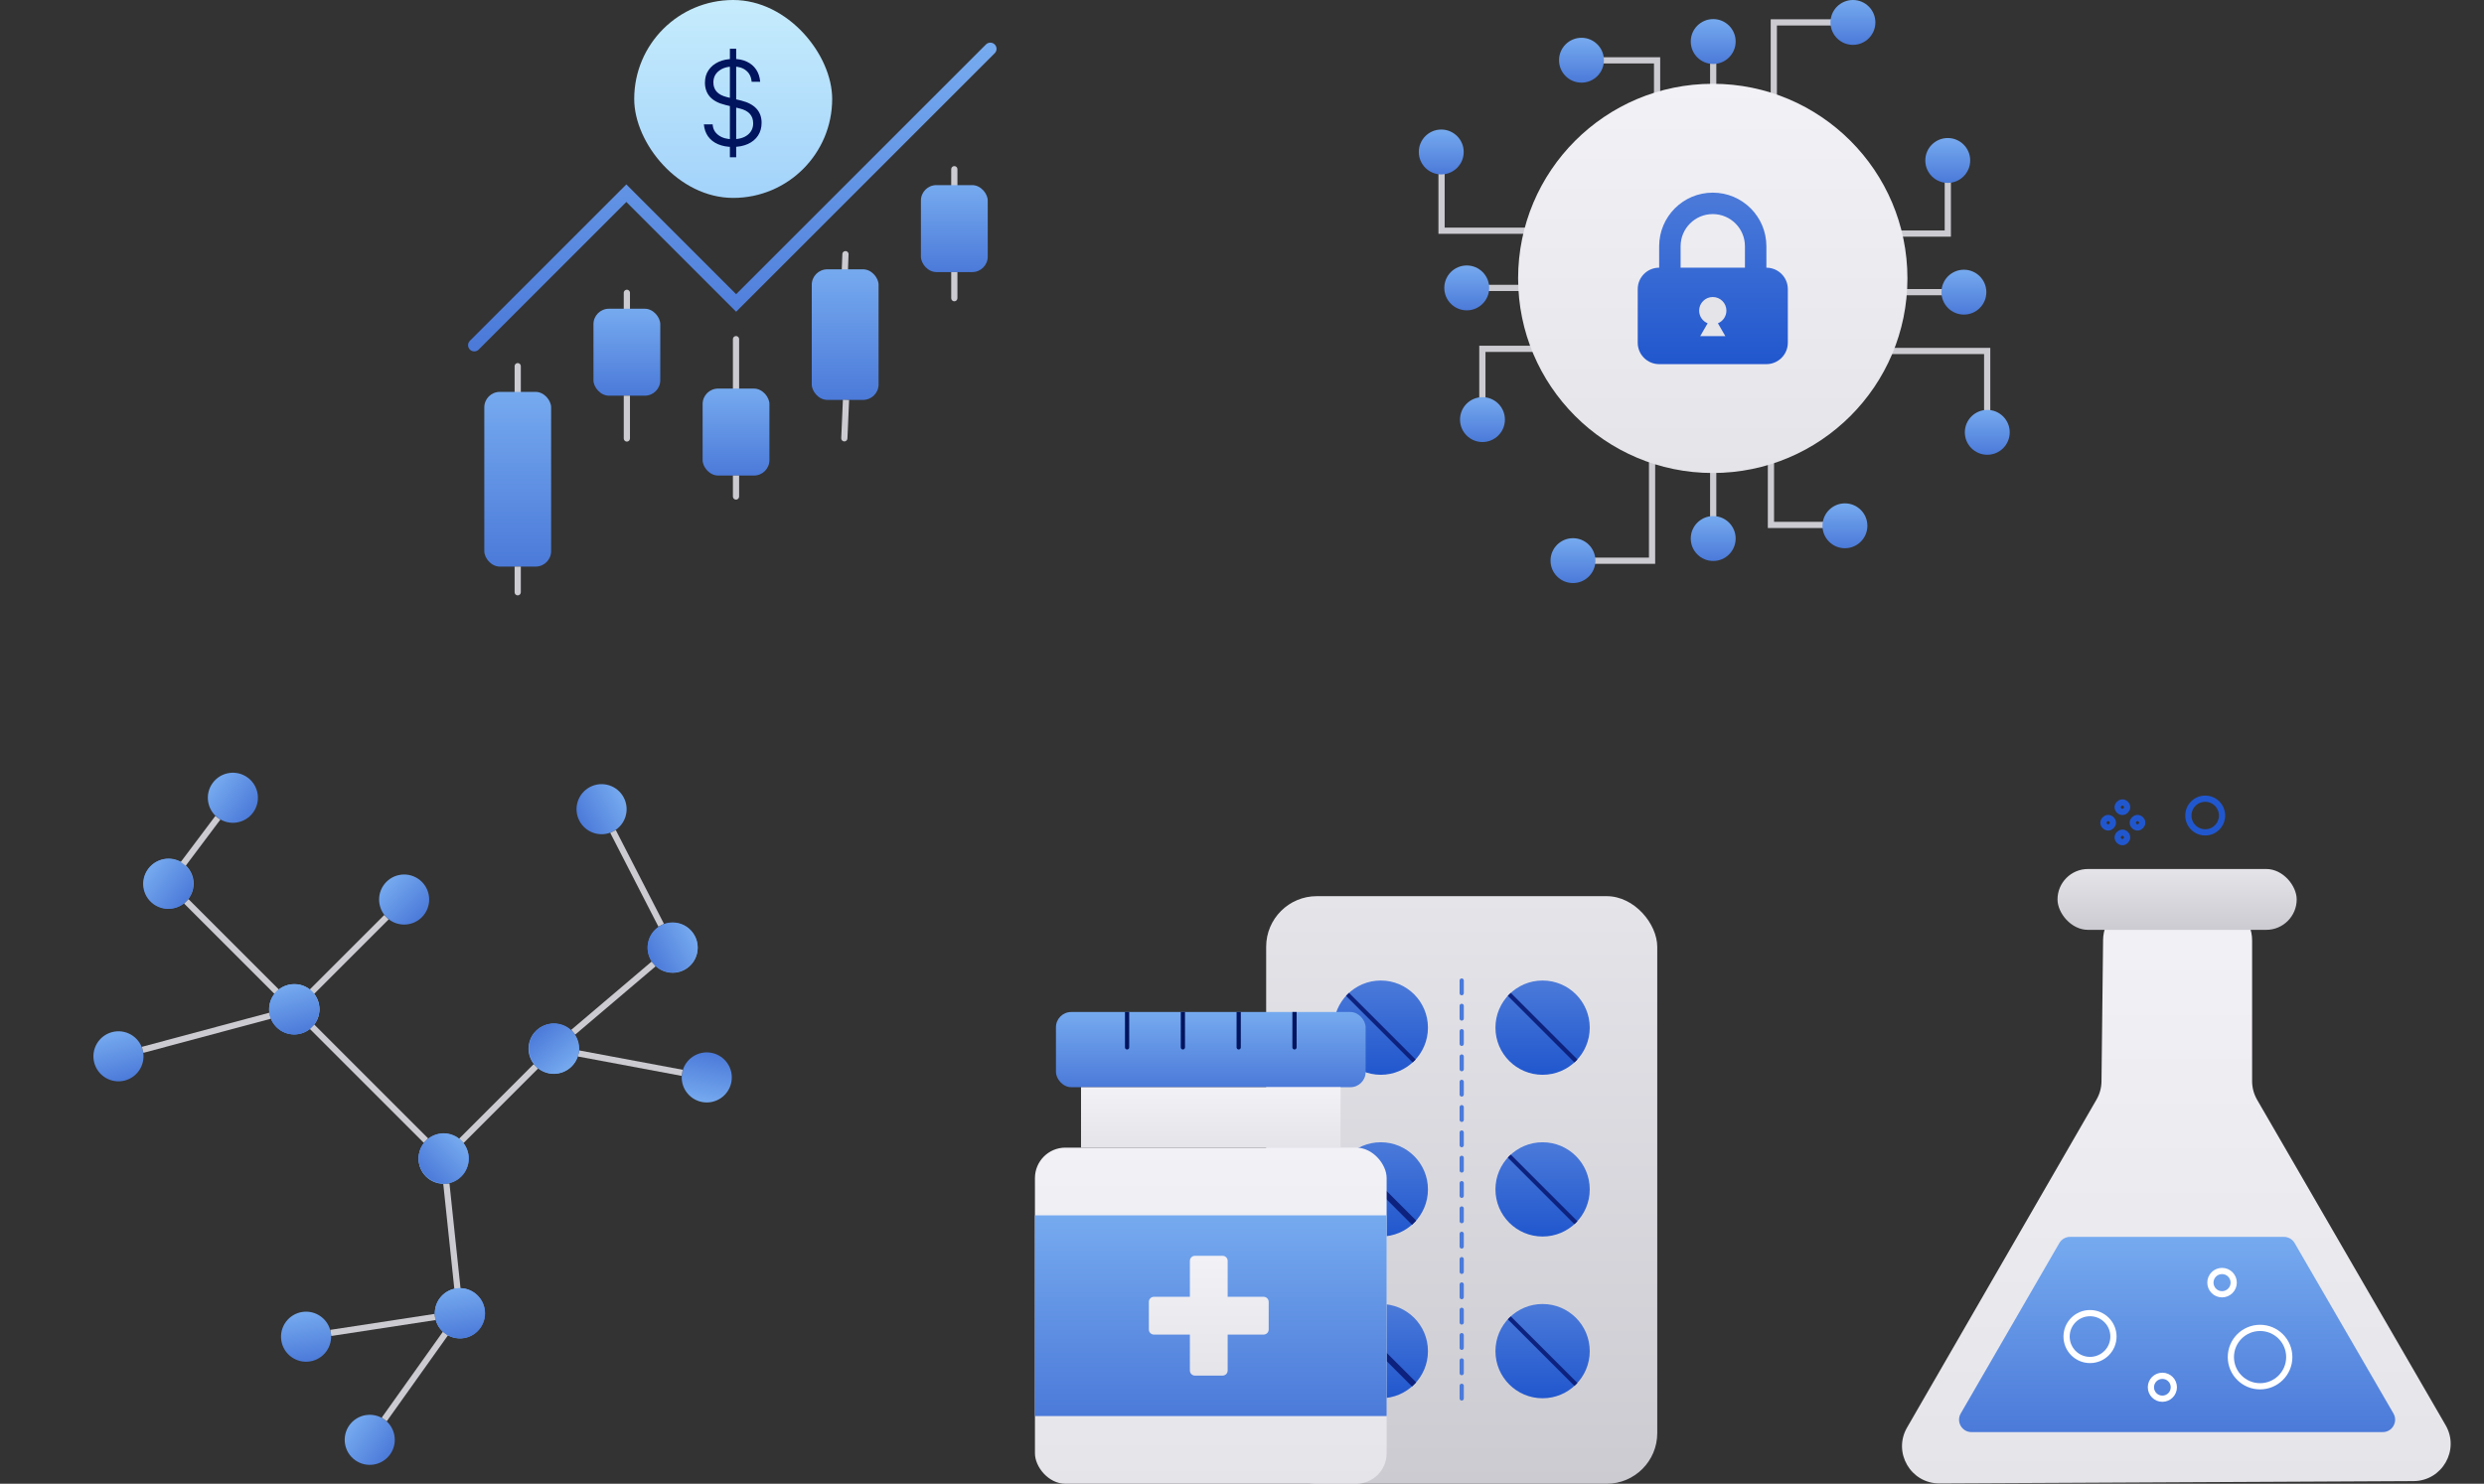 <svg width="400" height="239" viewBox="0 0 400 239" fill="none" xmlns="http://www.w3.org/2000/svg">
<rect x="0" y="0" width="400" height="239" fill="#333333" stroke="none"/>
<rect x="102.127" width="31.879" height="31.879" rx="15.939" fill="url(#paint0_linear_611_47380)"/>
<path d="M117.535 25.333V7.851H118.549V25.333H117.535ZM113.519 13.302C113.519 12.537 113.71 11.874 114.092 11.313C114.475 10.739 115.01 10.293 115.699 9.974C116.388 9.655 117.191 9.496 118.109 9.496C118.938 9.496 119.658 9.642 120.27 9.936C120.895 10.229 121.393 10.65 121.762 11.198C122.132 11.746 122.349 12.403 122.413 13.168H121.036C120.972 12.39 120.678 11.791 120.156 11.37C119.646 10.937 118.957 10.72 118.09 10.72C117.121 10.72 116.343 10.956 115.756 11.428C115.17 11.887 114.877 12.505 114.877 13.283C114.877 13.882 115.055 14.38 115.412 14.775C115.769 15.17 116.311 15.457 117.038 15.636L119.391 16.209C120.462 16.477 121.271 16.911 121.82 17.51C122.368 18.109 122.642 18.868 122.642 19.786C122.642 20.564 122.451 21.246 122.068 21.833C121.686 22.419 121.144 22.872 120.443 23.191C119.741 23.51 118.919 23.669 117.975 23.669C117.095 23.669 116.311 23.522 115.623 23.229C114.947 22.936 114.411 22.515 114.016 21.967C113.633 21.418 113.41 20.774 113.346 20.035H114.762C114.8 20.762 115.112 21.342 115.699 21.775C116.286 22.209 117.044 22.426 117.975 22.426C118.995 22.426 119.799 22.196 120.385 21.737C120.985 21.265 121.284 20.64 121.284 19.863C121.284 18.613 120.557 17.816 119.104 17.472L116.789 16.898C115.718 16.643 114.902 16.216 114.341 15.617C113.793 15.004 113.519 14.233 113.519 13.302Z" fill="#01145E"/>
<path d="M159.472 7.87L118.541 48.801L100.859 31.118L76.374 55.602" stroke="url(#paint1_linear_611_47380)" stroke-width="2" stroke-linecap="round"/>
<path d="M83.368 58.987V63.126" stroke="#CCCBD1" stroke-linecap="round"/>
<rect x="77.988" y="63.126" width="10.759" height="28.139" rx="2.489" fill="url(#paint2_linear_611_47380)"/>
<path d="M82.868 95.403C82.868 95.68 83.091 95.903 83.368 95.903C83.644 95.903 83.868 95.68 83.868 95.403H82.868ZM82.868 91.265V95.403H83.868V91.265H82.868Z" fill="#CCCBD1"/>
<path d="M100.944 47.166L100.944 49.73" stroke="#CCCBD1" stroke-linecap="round"/>
<rect x="95.565" y="49.73" width="10.759" height="14.006" rx="2.489" fill="url(#paint3_linear_611_47380)"/>
<path d="M100.444 70.633C100.444 70.909 100.668 71.133 100.944 71.133C101.221 71.133 101.444 70.909 101.444 70.633L100.444 70.633ZM100.444 63.736L100.444 70.633L101.444 70.633L101.444 63.736L100.444 63.736Z" fill="#CCCBD1"/>
<path d="M153.675 27.256L153.675 29.82" stroke="#CCCBD1" stroke-linecap="round"/>
<rect x="148.295" y="29.82" width="10.759" height="14.006" rx="2.489" fill="url(#paint4_linear_611_47380)"/>
<path d="M153.175 48.033C153.175 48.309 153.399 48.533 153.675 48.533C153.951 48.533 154.175 48.309 154.175 48.033L153.175 48.033ZM153.175 43.826L153.175 48.033L154.175 48.033L154.175 43.826L153.175 43.826Z" fill="#CCCBD1"/>
<path d="M118.521 54.632L118.521 62.594" stroke="#CCCBD1" stroke-linecap="round"/>
<rect x="113.142" y="62.594" width="10.759" height="14.006" rx="2.489" fill="url(#paint5_linear_611_47380)"/>
<path d="M118.021 79.98C118.021 80.256 118.245 80.48 118.521 80.48C118.797 80.48 119.021 80.256 119.021 79.98L118.021 79.98ZM118.021 76.599L118.021 79.98L119.021 79.98L119.021 76.599L118.021 76.599Z" fill="#CCCBD1"/>
<path d="M136.144 40.944L136.052 43.383" stroke="#CCCBD1" stroke-linecap="round"/>
<rect x="130.718" y="43.383" width="10.759" height="21.029" rx="2.489" fill="url(#paint6_linear_611_47380)"/>
<path d="M135.465 70.583C135.453 70.859 135.667 71.092 135.943 71.104C136.219 71.116 136.452 70.902 136.464 70.626L135.465 70.583ZM135.732 64.39L135.465 70.583L136.464 70.626L136.731 64.433L135.732 64.39Z" fill="#CCCBD1"/>
<path d="M299.358 3.608H285.637V18.714" stroke="#CCCBD1"/>
<path d="M275.878 6.145V17.215" stroke="#CCCBD1"/>
<path d="M275.878 73.024V86.745" stroke="#CCCBD1"/>
<path d="M266.034 71.525V90.32H253.12" stroke="#CCCBD1"/>
<path d="M285.175 70.025V84.554H297.859" stroke="#CCCBD1"/>
<path d="M319.998 69.449V56.535H299.358" stroke="#CCCBD1"/>
<path d="M315.732 47.06H303.855" stroke="#CCCBD1"/>
<path d="M313.656 25.517V37.624H304.432" stroke="#CCCBD1"/>
<path d="M254.849 9.72H266.841V20.559" stroke="#CCCBD1"/>
<path d="M232.134 23.672V37.163H252.082" stroke="#CCCBD1"/>
<path d="M236.054 46.376H253.927" stroke="#CCCBD1"/>
<path d="M238.706 67.835V56.188H254.158" stroke="#CCCBD1"/>
<circle cx="275.809" cy="44.843" r="31.346" fill="url(#paint7_linear_611_47380)"/>
<circle cx="298.378" cy="3.614" r="3.614" fill="url(#paint8_linear_611_47380)"/>
<circle cx="275.878" cy="6.689" r="3.614" fill="url(#paint9_linear_611_47380)"/>
<circle cx="254.666" cy="9.7" r="3.614" fill="url(#paint10_linear_611_47380)"/>
<circle cx="313.648" cy="25.848" r="3.614" fill="url(#paint11_linear_611_47380)"/>
<circle cx="316.248" cy="47.06" r="3.614" fill="url(#paint12_linear_611_47380)"/>
<circle cx="320.012" cy="69.64" r="3.614" fill="url(#paint13_linear_611_47380)"/>
<circle cx="297.089" cy="84.694" r="3.614" fill="url(#paint14_linear_611_47380)"/>
<circle cx="275.878" cy="86.746" r="3.614" fill="url(#paint15_linear_611_47380)"/>
<circle cx="253.298" cy="90.305" r="3.614" fill="url(#paint16_linear_611_47380)"/>
<circle cx="238.723" cy="67.588" r="3.614" fill="url(#paint17_linear_611_47380)"/>
<circle cx="236.191" cy="46.376" r="3.614" fill="url(#paint18_linear_611_47380)"/>
<circle cx="232.086" cy="24.48" r="3.614" fill="url(#paint19_linear_611_47380)"/>
<path fill-rule="evenodd" clip-rule="evenodd" d="M267.176 43.117V39.664C267.176 34.896 271.041 31.031 275.809 31.031C280.577 31.031 284.442 34.896 284.442 39.664V43.117C286.349 43.117 287.895 44.663 287.895 46.57V55.202C287.895 57.109 286.349 58.655 284.442 58.655H267.176C265.269 58.655 263.723 57.109 263.723 55.202V46.57C263.723 44.663 265.269 43.117 267.176 43.117ZM280.989 39.664V43.117H270.629V39.664C270.629 36.803 272.948 34.484 275.809 34.484C278.67 34.484 280.989 36.803 280.989 39.664Z" fill="url(#paint20_linear_611_47380)"/>
<path fill-rule="evenodd" clip-rule="evenodd" d="M276.637 52.073C277.439 51.746 278.005 50.959 278.005 50.038C278.005 48.826 277.022 47.842 275.809 47.842C274.596 47.842 273.613 48.826 273.613 50.038C273.613 50.959 274.179 51.747 274.981 52.073L273.787 54.142H277.831L276.637 52.073Z" fill="#E5E4E9"/>
<circle cx="27.151" cy="142.337" r="4.032" transform="rotate(45 27.151 142.337)" fill="url(#paint21_linear_611_47380)"/>
<path d="M30.002 145.188L44.549 159.735" stroke="#CCCBD1"/>
<circle cx="47.4" cy="162.586" r="4.032" transform="rotate(45 47.4 162.586)" fill="url(#paint22_linear_611_47380)"/>
<circle cx="47.37" cy="162.605" r="4.032" transform="rotate(-45 47.37 162.605)" fill="url(#paint23_linear_611_47380)"/>
<path d="M50.22 159.755L62.228 147.747" stroke="#CCCBD1"/>
<circle cx="65.079" cy="144.896" r="4.032" transform="rotate(-45 65.079 144.896)" fill="url(#paint24_linear_611_47380)"/>
<circle cx="27.088" cy="142.373" r="4.032" transform="rotate(-53.106 27.088 142.373)" fill="url(#paint25_linear_611_47380)"/>
<path d="M29.509 139.149L35.081 131.726" stroke="#CCCBD1"/>
<circle cx="37.501" cy="128.502" r="4.032" transform="rotate(-53.106 37.501 128.502)" fill="url(#paint26_linear_611_47380)"/>
<circle cx="71.429" cy="186.626" r="4.032" transform="rotate(-45 71.429 186.626)" fill="url(#paint27_linear_611_47380)"/>
<path d="M74.28 183.776L86.288 171.768" stroke="#CCCBD1"/>
<circle cx="89.139" cy="168.917" r="4.032" transform="rotate(-45 89.139 168.917)" fill="url(#paint28_linear_611_47380)"/>
<circle cx="113.811" cy="173.549" r="4.032" transform="rotate(-169.406 113.811 173.549)" fill="url(#paint29_linear_611_47380)"/>
<path d="M109.848 172.808L93.156 169.686" stroke="#CCCBD1"/>
<circle cx="89.194" cy="168.945" r="4.032" transform="rotate(-169.406 89.194 168.945)" fill="url(#paint30_linear_611_47380)"/>
<circle cx="108.318" cy="152.665" r="4.032" transform="rotate(139.653 108.318 152.665)" fill="url(#paint31_linear_611_47380)"/>
<path d="M105.246 155.275L92.303 166.27" stroke="#CCCBD1"/>
<circle cx="89.231" cy="168.88" r="4.032" transform="rotate(139.653 89.231 168.88)" fill="url(#paint32_linear_611_47380)"/>
<circle cx="96.873" cy="130.342" r="4.032" transform="rotate(62.818 96.873 130.342)" fill="url(#paint33_linear_611_47380)"/>
<path d="M98.715 133.929L106.472 149.035" stroke="#CCCBD1"/>
<circle cx="108.314" cy="152.621" r="4.032" transform="rotate(62.818 108.314 152.621)" fill="url(#paint34_linear_611_47380)"/>
<circle cx="74.083" cy="211.569" r="4.032" transform="rotate(-96.021 74.083 211.569)" fill="url(#paint35_linear_611_47380)"/>
<path d="M73.66 207.56L71.879 190.672" stroke="#CCCBD1"/>
<circle cx="71.456" cy="186.662" r="4.032" transform="rotate(-96.021 71.456 186.662)" fill="url(#paint36_linear_611_47380)"/>
<circle cx="59.54" cy="231.924" r="4.032" transform="rotate(-54.554 59.54 231.924)" fill="url(#paint37_linear_611_47380)"/>
<path d="M61.878 228.639L71.726 214.805" stroke="#CCCBD1"/>
<circle cx="74.064" cy="211.521" r="4.032" transform="rotate(-54.554 74.064 211.521)" fill="url(#paint38_linear_611_47380)"/>
<circle cx="49.286" cy="215.314" r="4.032" transform="rotate(-8.698 49.286 215.314)" fill="url(#paint39_linear_611_47380)"/>
<path d="M53.271 214.704L70.057 212.136" stroke="#CCCBD1"/>
<circle cx="74.042" cy="211.526" r="4.032" transform="rotate(-8.698 74.042 211.526)" fill="url(#paint40_linear_611_47380)"/>
<circle cx="47.412" cy="162.545" r="4.032" transform="rotate(45 47.412 162.545)" fill="url(#paint41_linear_611_47380)"/>
<path d="M50.263 165.396L68.593 183.726" stroke="#CCCBD1"/>
<circle cx="71.444" cy="186.577" r="4.032" transform="rotate(45 71.444 186.577)" fill="url(#paint42_linear_611_47380)"/>
<circle cx="19.076" cy="170.15" r="4.032" transform="rotate(-15 19.076 170.15)" fill="url(#paint43_linear_611_47380)"/>
<path d="M22.97 169.106L43.471 163.613" stroke="#CCCBD1"/>
<circle cx="47.366" cy="162.57" r="4.032" transform="rotate(-15 47.366 162.57)" fill="url(#paint44_linear_611_47380)"/>
<rect x="203.891" y="144.353" width="62.977" height="94.647" rx="8.153" fill="url(#paint45_linear_611_47380)"/>
<circle cx="222.352" cy="165.532" r="7.591" fill="url(#paint46_linear_611_47380)"/>
<path d="M216.987 160.167L227.718 170.898" stroke="#0D227E" stroke-width="0.679"/>
<circle cx="222.352" cy="191.585" r="7.591" fill="url(#paint47_linear_611_47380)"/>
<path d="M216.987 186.219L227.718 196.951" stroke="#0D227E" stroke-width="0.949"/>
<circle cx="222.352" cy="217.638" r="7.591" fill="url(#paint48_linear_611_47380)"/>
<path d="M216.987 212.272L227.718 223.004" stroke="#0D227E" stroke-width="0.949"/>
<path d="M235.379 157.941V225.411" stroke="#4B7AD9" stroke-width="0.679" stroke-linecap="round" stroke-dasharray="2.04 2.04"/>
<circle cx="248.405" cy="165.532" r="7.591" fill="url(#paint49_linear_611_47380)"/>
<path d="M243.039 160.167L253.771 170.898" stroke="#0D227E" stroke-width="0.679"/>
<circle cx="248.405" cy="191.585" r="7.591" fill="url(#paint50_linear_611_47380)"/>
<path d="M243.039 186.219L253.771 196.951" stroke="#0D227E" stroke-width="0.679"/>
<circle cx="248.405" cy="217.638" r="7.591" fill="url(#paint51_linear_611_47380)"/>
<path d="M243.039 212.272L253.771 223.004" stroke="#0D227E" stroke-width="0.679"/>
<rect x="170.042" y="163.013" width="49.866" height="12.11" rx="2.451" fill="url(#paint52_linear_611_47380)"/>
<path d="M181.156 168.712C181.156 168.9 181.308 169.052 181.496 169.052C181.684 169.052 181.836 168.9 181.836 168.712H181.156ZM181.156 163.013V168.712H181.836V163.013H181.156Z" fill="#01145E"/>
<path d="M190.142 168.712C190.142 168.9 190.294 169.052 190.482 169.052C190.67 169.052 190.822 168.9 190.822 168.712H190.142ZM190.142 163.013V168.712H190.822V163.013H190.142Z" fill="#01145E"/>
<path d="M199.128 168.712C199.128 168.9 199.28 169.052 199.468 169.052C199.656 169.052 199.808 168.9 199.808 168.712H199.128ZM199.128 163.013V168.712H199.808V163.013H199.128Z" fill="#01145E"/>
<path d="M208.114 168.712C208.114 168.9 208.267 169.052 208.454 169.052C208.642 169.052 208.794 168.9 208.794 168.712H208.114ZM208.114 163.013V168.712H208.794V163.013H208.114Z" fill="#01145E"/>
<rect x="174.079" y="175.124" width="41.793" height="9.736" fill="url(#paint53_linear_611_47380)"/>
<g clip-path="url(#clip0_611_47380)">
<rect x="166.658" y="184.859" width="56.634" height="54.141" rx="4.902" fill="url(#paint54_linear_611_47380)"/>
<rect x="166.081" y="195.762" width="57.788" height="32.336" fill="url(#paint55_linear_611_47380)"/>
<path fill-rule="evenodd" clip-rule="evenodd" d="M192.424 202.281C191.972 202.281 191.607 202.647 191.607 203.098V208.887H185.817C185.366 208.887 185 209.253 185 209.704V214.155C185 214.606 185.366 214.972 185.817 214.972H191.607V220.762C191.607 221.213 191.972 221.578 192.424 221.578H196.874C197.326 221.578 197.691 221.213 197.691 220.762V214.972H203.481C203.932 214.972 204.298 214.606 204.298 214.155V209.704C204.298 209.253 203.932 208.887 203.481 208.887H197.691V203.098C197.691 202.647 197.326 202.281 196.874 202.281H192.424Z" fill="url(#paint56_linear_611_47380)"/>
</g>
<path d="M338.405 174.186L338.663 151.38C338.7 148.093 341.375 145.448 344.663 145.448H356.659C359.973 145.448 362.659 148.134 362.659 151.448V174.146C362.659 175.202 362.938 176.239 363.467 177.153L393.819 229.565C396.128 233.553 393.265 238.549 388.656 238.571L312.32 238.948C307.688 238.971 304.778 233.96 307.094 229.948L337.601 177.119C338.117 176.226 338.393 175.216 338.405 174.186Z" fill="url(#paint57_linear_611_47380)"/>
<path d="M315.74 227.679L331.616 200.229C331.974 199.611 332.633 199.23 333.347 199.23L367.774 199.23C368.487 199.23 369.146 199.61 369.504 200.227L385.417 227.677C386.19 229.01 385.228 230.68 383.687 230.68H317.471C315.931 230.68 314.968 229.012 315.74 227.679Z" fill="url(#paint58_linear_611_47380)"/>
<rect x="331.324" y="139.978" width="38.514" height="9.8" rx="4.9" fill="url(#paint59_linear_611_47380)"/>
<circle cx="336.557" cy="215.289" r="3.774" stroke="white"/>
<circle cx="348.208" cy="223.456" r="1.846" stroke="white"/>
<circle cx="363.94" cy="218.597" r="4.703" stroke="white"/>
<circle cx="355.106" cy="131.365" r="2.712" stroke="#2157CE"/>
<circle cx="339.481" cy="132.524" r="0.749" transform="rotate(-46.731 339.481 132.524)" stroke="#2157CE"/>
<circle cx="341.771" cy="134.889" r="0.749" transform="rotate(-46.731 341.771 134.889)" stroke="#2157CE"/>
<circle cx="344.206" cy="132.524" r="0.749" transform="rotate(-46.731 344.206 132.524)" stroke="#2157CE"/>
<circle cx="341.771" cy="130.022" r="0.749" transform="rotate(-46.731 341.771 130.022)" stroke="#2157CE"/>
<circle cx="357.818" cy="206.603" r="1.877" stroke="white"/>
<defs>
<linearGradient id="paint0_linear_611_47380" x1="118.066" y1="0" x2="118.066" y2="31.879" gradientUnits="userSpaceOnUse">
<stop stop-color="#C6ECFC"/>
<stop offset="1" stop-color="#A3D3FB"/>
</linearGradient>
<linearGradient id="paint1_linear_611_47380" x1="117.923" y1="7.87" x2="117.923" y2="55.602" gradientUnits="userSpaceOnUse">
<stop stop-color="#76AAEF"/>
<stop offset="1" stop-color="#4B7AD9"/>
</linearGradient>
<linearGradient id="paint2_linear_611_47380" x1="83.368" y1="63.126" x2="83.368" y2="91.265" gradientUnits="userSpaceOnUse">
<stop stop-color="#76AAEF"/>
<stop offset="1" stop-color="#4B7AD9"/>
</linearGradient>
<linearGradient id="paint3_linear_611_47380" x1="100.944" y1="49.73" x2="100.944" y2="63.736" gradientUnits="userSpaceOnUse">
<stop stop-color="#76AAEF"/>
<stop offset="1" stop-color="#4B7AD9"/>
</linearGradient>
<linearGradient id="paint4_linear_611_47380" x1="153.675" y1="29.82" x2="153.675" y2="43.826" gradientUnits="userSpaceOnUse">
<stop stop-color="#76AAEF"/>
<stop offset="1" stop-color="#4B7AD9"/>
</linearGradient>
<linearGradient id="paint5_linear_611_47380" x1="118.521" y1="62.594" x2="118.521" y2="76.6" gradientUnits="userSpaceOnUse">
<stop stop-color="#76AAEF"/>
<stop offset="1" stop-color="#4B7AD9"/>
</linearGradient>
<linearGradient id="paint6_linear_611_47380" x1="136.098" y1="43.383" x2="136.098" y2="64.411" gradientUnits="userSpaceOnUse">
<stop stop-color="#76AAEF"/>
<stop offset="1" stop-color="#4B7AD9"/>
</linearGradient>
<linearGradient id="paint7_linear_611_47380" x1="275.809" y1="13.497" x2="275.809" y2="76.189" gradientUnits="userSpaceOnUse">
<stop stop-color="#F2F1F6"/>
<stop offset="1" stop-color="#E5E4E9"/>
</linearGradient>
<linearGradient id="paint8_linear_611_47380" x1="298.378" y1="0" x2="298.378" y2="7.228" gradientUnits="userSpaceOnUse">
<stop stop-color="#76AAEF"/>
<stop offset="1" stop-color="#4B7AD9"/>
</linearGradient>
<linearGradient id="paint9_linear_611_47380" x1="275.878" y1="3.075" x2="275.878" y2="10.303" gradientUnits="userSpaceOnUse">
<stop stop-color="#76AAEF"/>
<stop offset="1" stop-color="#4B7AD9"/>
</linearGradient>
<linearGradient id="paint10_linear_611_47380" x1="254.666" y1="6.086" x2="254.666" y2="13.315" gradientUnits="userSpaceOnUse">
<stop stop-color="#76AAEF"/>
<stop offset="1" stop-color="#4B7AD9"/>
</linearGradient>
<linearGradient id="paint11_linear_611_47380" x1="313.648" y1="22.234" x2="313.648" y2="29.462" gradientUnits="userSpaceOnUse">
<stop stop-color="#76AAEF"/>
<stop offset="1" stop-color="#4B7AD9"/>
</linearGradient>
<linearGradient id="paint12_linear_611_47380" x1="316.248" y1="43.446" x2="316.248" y2="50.674" gradientUnits="userSpaceOnUse">
<stop stop-color="#76AAEF"/>
<stop offset="1" stop-color="#4B7AD9"/>
</linearGradient>
<linearGradient id="paint13_linear_611_47380" x1="320.012" y1="66.026" x2="320.012" y2="73.254" gradientUnits="userSpaceOnUse">
<stop stop-color="#76AAEF"/>
<stop offset="1" stop-color="#4B7AD9"/>
</linearGradient>
<linearGradient id="paint14_linear_611_47380" x1="297.089" y1="81.08" x2="297.089" y2="88.308" gradientUnits="userSpaceOnUse">
<stop stop-color="#76AAEF"/>
<stop offset="1" stop-color="#4B7AD9"/>
</linearGradient>
<linearGradient id="paint15_linear_611_47380" x1="275.878" y1="83.132" x2="275.878" y2="90.36" gradientUnits="userSpaceOnUse">
<stop stop-color="#76AAEF"/>
<stop offset="1" stop-color="#4B7AD9"/>
</linearGradient>
<linearGradient id="paint16_linear_611_47380" x1="253.298" y1="86.69" x2="253.298" y2="93.918" gradientUnits="userSpaceOnUse">
<stop stop-color="#76AAEF"/>
<stop offset="1" stop-color="#4B7AD9"/>
</linearGradient>
<linearGradient id="paint17_linear_611_47380" x1="238.723" y1="63.974" x2="238.723" y2="71.202" gradientUnits="userSpaceOnUse">
<stop stop-color="#76AAEF"/>
<stop offset="1" stop-color="#4B7AD9"/>
</linearGradient>
<linearGradient id="paint18_linear_611_47380" x1="236.191" y1="42.762" x2="236.191" y2="49.99" gradientUnits="userSpaceOnUse">
<stop stop-color="#76AAEF"/>
<stop offset="1" stop-color="#4B7AD9"/>
</linearGradient>
<linearGradient id="paint19_linear_611_47380" x1="232.086" y1="20.866" x2="232.086" y2="28.094" gradientUnits="userSpaceOnUse">
<stop stop-color="#76AAEF"/>
<stop offset="1" stop-color="#4B7AD9"/>
</linearGradient>
<linearGradient id="paint20_linear_611_47380" x1="275.809" y1="31.031" x2="275.809" y2="58.655" gradientUnits="userSpaceOnUse">
<stop stop-color="#4B7AD9"/>
<stop offset="1" stop-color="#2157CE"/>
</linearGradient>
<linearGradient id="paint21_linear_611_47380" x1="27.151" y1="138.306" x2="27.151" y2="146.369" gradientUnits="userSpaceOnUse">
<stop stop-color="#76AAEF"/>
<stop offset="1" stop-color="#4B7AD9"/>
</linearGradient>
<linearGradient id="paint22_linear_611_47380" x1="47.4" y1="158.554" x2="47.4" y2="166.617" gradientUnits="userSpaceOnUse">
<stop stop-color="#76AAEF"/>
<stop offset="1" stop-color="#4B7AD9"/>
</linearGradient>
<linearGradient id="paint23_linear_611_47380" x1="47.37" y1="158.574" x2="47.37" y2="166.637" gradientUnits="userSpaceOnUse">
<stop stop-color="#76AAEF"/>
<stop offset="1" stop-color="#4B7AD9"/>
</linearGradient>
<linearGradient id="paint24_linear_611_47380" x1="65.079" y1="140.865" x2="65.079" y2="148.928" gradientUnits="userSpaceOnUse">
<stop stop-color="#76AAEF"/>
<stop offset="1" stop-color="#4B7AD9"/>
</linearGradient>
<linearGradient id="paint25_linear_611_47380" x1="27.088" y1="138.342" x2="27.088" y2="146.405" gradientUnits="userSpaceOnUse">
<stop stop-color="#76AAEF"/>
<stop offset="1" stop-color="#4B7AD9"/>
</linearGradient>
<linearGradient id="paint26_linear_611_47380" x1="37.501" y1="124.47" x2="37.501" y2="132.533" gradientUnits="userSpaceOnUse">
<stop stop-color="#76AAEF"/>
<stop offset="1" stop-color="#4B7AD9"/>
</linearGradient>
<linearGradient id="paint27_linear_611_47380" x1="71.429" y1="182.595" x2="71.429" y2="190.658" gradientUnits="userSpaceOnUse">
<stop stop-color="#76AAEF"/>
<stop offset="1" stop-color="#4B7AD9"/>
</linearGradient>
<linearGradient id="paint28_linear_611_47380" x1="89.139" y1="164.885" x2="89.139" y2="172.949" gradientUnits="userSpaceOnUse">
<stop stop-color="#76AAEF"/>
<stop offset="1" stop-color="#4B7AD9"/>
</linearGradient>
<linearGradient id="paint29_linear_611_47380" x1="113.811" y1="169.518" x2="113.811" y2="177.581" gradientUnits="userSpaceOnUse">
<stop stop-color="#76AAEF"/>
<stop offset="1" stop-color="#4B7AD9"/>
</linearGradient>
<linearGradient id="paint30_linear_611_47380" x1="89.194" y1="164.913" x2="89.194" y2="172.976" gradientUnits="userSpaceOnUse">
<stop stop-color="#76AAEF"/>
<stop offset="1" stop-color="#4B7AD9"/>
</linearGradient>
<linearGradient id="paint31_linear_611_47380" x1="108.318" y1="148.634" x2="108.318" y2="156.697" gradientUnits="userSpaceOnUse">
<stop stop-color="#76AAEF"/>
<stop offset="1" stop-color="#4B7AD9"/>
</linearGradient>
<linearGradient id="paint32_linear_611_47380" x1="89.231" y1="164.848" x2="89.231" y2="172.911" gradientUnits="userSpaceOnUse">
<stop stop-color="#76AAEF"/>
<stop offset="1" stop-color="#4B7AD9"/>
</linearGradient>
<linearGradient id="paint33_linear_611_47380" x1="96.873" y1="126.311" x2="96.873" y2="134.374" gradientUnits="userSpaceOnUse">
<stop stop-color="#76AAEF"/>
<stop offset="1" stop-color="#4B7AD9"/>
</linearGradient>
<linearGradient id="paint34_linear_611_47380" x1="108.314" y1="148.589" x2="108.314" y2="156.653" gradientUnits="userSpaceOnUse">
<stop stop-color="#76AAEF"/>
<stop offset="1" stop-color="#4B7AD9"/>
</linearGradient>
<linearGradient id="paint35_linear_611_47380" x1="74.083" y1="207.538" x2="74.083" y2="215.601" gradientUnits="userSpaceOnUse">
<stop stop-color="#76AAEF"/>
<stop offset="1" stop-color="#4B7AD9"/>
</linearGradient>
<linearGradient id="paint36_linear_611_47380" x1="71.456" y1="182.631" x2="71.456" y2="190.694" gradientUnits="userSpaceOnUse">
<stop stop-color="#76AAEF"/>
<stop offset="1" stop-color="#4B7AD9"/>
</linearGradient>
<linearGradient id="paint37_linear_611_47380" x1="59.54" y1="227.892" x2="59.54" y2="235.955" gradientUnits="userSpaceOnUse">
<stop stop-color="#76AAEF"/>
<stop offset="1" stop-color="#4B7AD9"/>
</linearGradient>
<linearGradient id="paint38_linear_611_47380" x1="74.064" y1="207.489" x2="74.064" y2="215.553" gradientUnits="userSpaceOnUse">
<stop stop-color="#76AAEF"/>
<stop offset="1" stop-color="#4B7AD9"/>
</linearGradient>
<linearGradient id="paint39_linear_611_47380" x1="49.286" y1="211.282" x2="49.286" y2="219.345" gradientUnits="userSpaceOnUse">
<stop stop-color="#76AAEF"/>
<stop offset="1" stop-color="#4B7AD9"/>
</linearGradient>
<linearGradient id="paint40_linear_611_47380" x1="74.042" y1="207.495" x2="74.042" y2="215.558" gradientUnits="userSpaceOnUse">
<stop stop-color="#76AAEF"/>
<stop offset="1" stop-color="#4B7AD9"/>
</linearGradient>
<linearGradient id="paint41_linear_611_47380" x1="47.412" y1="158.514" x2="47.412" y2="166.577" gradientUnits="userSpaceOnUse">
<stop stop-color="#76AAEF"/>
<stop offset="1" stop-color="#4B7AD9"/>
</linearGradient>
<linearGradient id="paint42_linear_611_47380" x1="71.444" y1="182.545" x2="71.444" y2="190.609" gradientUnits="userSpaceOnUse">
<stop stop-color="#76AAEF"/>
<stop offset="1" stop-color="#4B7AD9"/>
</linearGradient>
<linearGradient id="paint43_linear_611_47380" x1="19.076" y1="166.118" x2="19.076" y2="174.181" gradientUnits="userSpaceOnUse">
<stop stop-color="#76AAEF"/>
<stop offset="1" stop-color="#4B7AD9"/>
</linearGradient>
<linearGradient id="paint44_linear_611_47380" x1="47.366" y1="158.538" x2="47.366" y2="166.601" gradientUnits="userSpaceOnUse">
<stop stop-color="#76AAEF"/>
<stop offset="1" stop-color="#4B7AD9"/>
</linearGradient>
<linearGradient id="paint45_linear_611_47380" x1="235.379" y1="144.353" x2="235.379" y2="239" gradientUnits="userSpaceOnUse">
<stop stop-color="#E5E4E9"/>
<stop offset="1" stop-color="#CCCBD1"/>
</linearGradient>
<linearGradient id="paint46_linear_611_47380" x1="222.352" y1="157.941" x2="222.352" y2="173.124" gradientUnits="userSpaceOnUse">
<stop stop-color="#4B7AD9"/>
<stop offset="1" stop-color="#2157CE"/>
</linearGradient>
<linearGradient id="paint47_linear_611_47380" x1="222.352" y1="183.994" x2="222.352" y2="199.176" gradientUnits="userSpaceOnUse">
<stop stop-color="#4B7AD9"/>
<stop offset="1" stop-color="#2157CE"/>
</linearGradient>
<linearGradient id="paint48_linear_611_47380" x1="222.352" y1="210.047" x2="222.352" y2="225.229" gradientUnits="userSpaceOnUse">
<stop stop-color="#4B7AD9"/>
<stop offset="1" stop-color="#2157CE"/>
</linearGradient>
<linearGradient id="paint49_linear_611_47380" x1="248.405" y1="157.941" x2="248.405" y2="173.124" gradientUnits="userSpaceOnUse">
<stop stop-color="#4B7AD9"/>
<stop offset="1" stop-color="#2157CE"/>
</linearGradient>
<linearGradient id="paint50_linear_611_47380" x1="248.405" y1="183.994" x2="248.405" y2="199.176" gradientUnits="userSpaceOnUse">
<stop stop-color="#4B7AD9"/>
<stop offset="1" stop-color="#2157CE"/>
</linearGradient>
<linearGradient id="paint51_linear_611_47380" x1="248.405" y1="210.047" x2="248.405" y2="225.229" gradientUnits="userSpaceOnUse">
<stop stop-color="#4B7AD9"/>
<stop offset="1" stop-color="#2157CE"/>
</linearGradient>
<linearGradient id="paint52_linear_611_47380" x1="194.975" y1="163.013" x2="194.975" y2="175.124" gradientUnits="userSpaceOnUse">
<stop stop-color="#76AAEF"/>
<stop offset="1" stop-color="#4B7AD9"/>
</linearGradient>
<linearGradient id="paint53_linear_611_47380" x1="194.975" y1="175.124" x2="194.975" y2="184.859" gradientUnits="userSpaceOnUse">
<stop stop-color="#F2F1F6"/>
<stop offset="1" stop-color="#E5E4E9"/>
</linearGradient>
<linearGradient id="paint54_linear_611_47380" x1="194.975" y1="184.859" x2="194.975" y2="239" gradientUnits="userSpaceOnUse">
<stop stop-color="#F2F1F6"/>
<stop offset="1" stop-color="#E5E4E9"/>
</linearGradient>
<linearGradient id="paint55_linear_611_47380" x1="194.975" y1="195.762" x2="194.975" y2="228.098" gradientUnits="userSpaceOnUse">
<stop stop-color="#76AAEF"/>
<stop offset="1" stop-color="#4B7AD9"/>
</linearGradient>
<linearGradient id="paint56_linear_611_47380" x1="194.649" y1="202.281" x2="194.649" y2="221.578" gradientUnits="userSpaceOnUse">
<stop stop-color="#F2F1F6"/>
<stop offset="1" stop-color="#E5E4E9"/>
</linearGradient>
<linearGradient id="paint57_linear_611_47380" x1="350.436" y1="145.448" x2="350.436" y2="239" gradientUnits="userSpaceOnUse">
<stop stop-color="#F2F1F6"/>
<stop offset="1" stop-color="#E5E4E9"/>
</linearGradient>
<linearGradient id="paint58_linear_611_47380" x1="350.581" y1="199.23" x2="350.581" y2="230.68" gradientUnits="userSpaceOnUse">
<stop stop-color="#76AAEF"/>
<stop offset="1" stop-color="#4B7AD9"/>
</linearGradient>
<linearGradient id="paint59_linear_611_47380" x1="350.581" y1="139.978" x2="350.581" y2="149.778" gradientUnits="userSpaceOnUse">
<stop stop-color="#E5E4E9"/>
<stop offset="1" stop-color="#CCCBD1"/>
</linearGradient>
<clipPath id="clip0_611_47380">
<rect x="166.658" y="184.859" width="56.634" height="54.141" rx="4.902" fill="white"/>
</clipPath>
</defs>
</svg>
